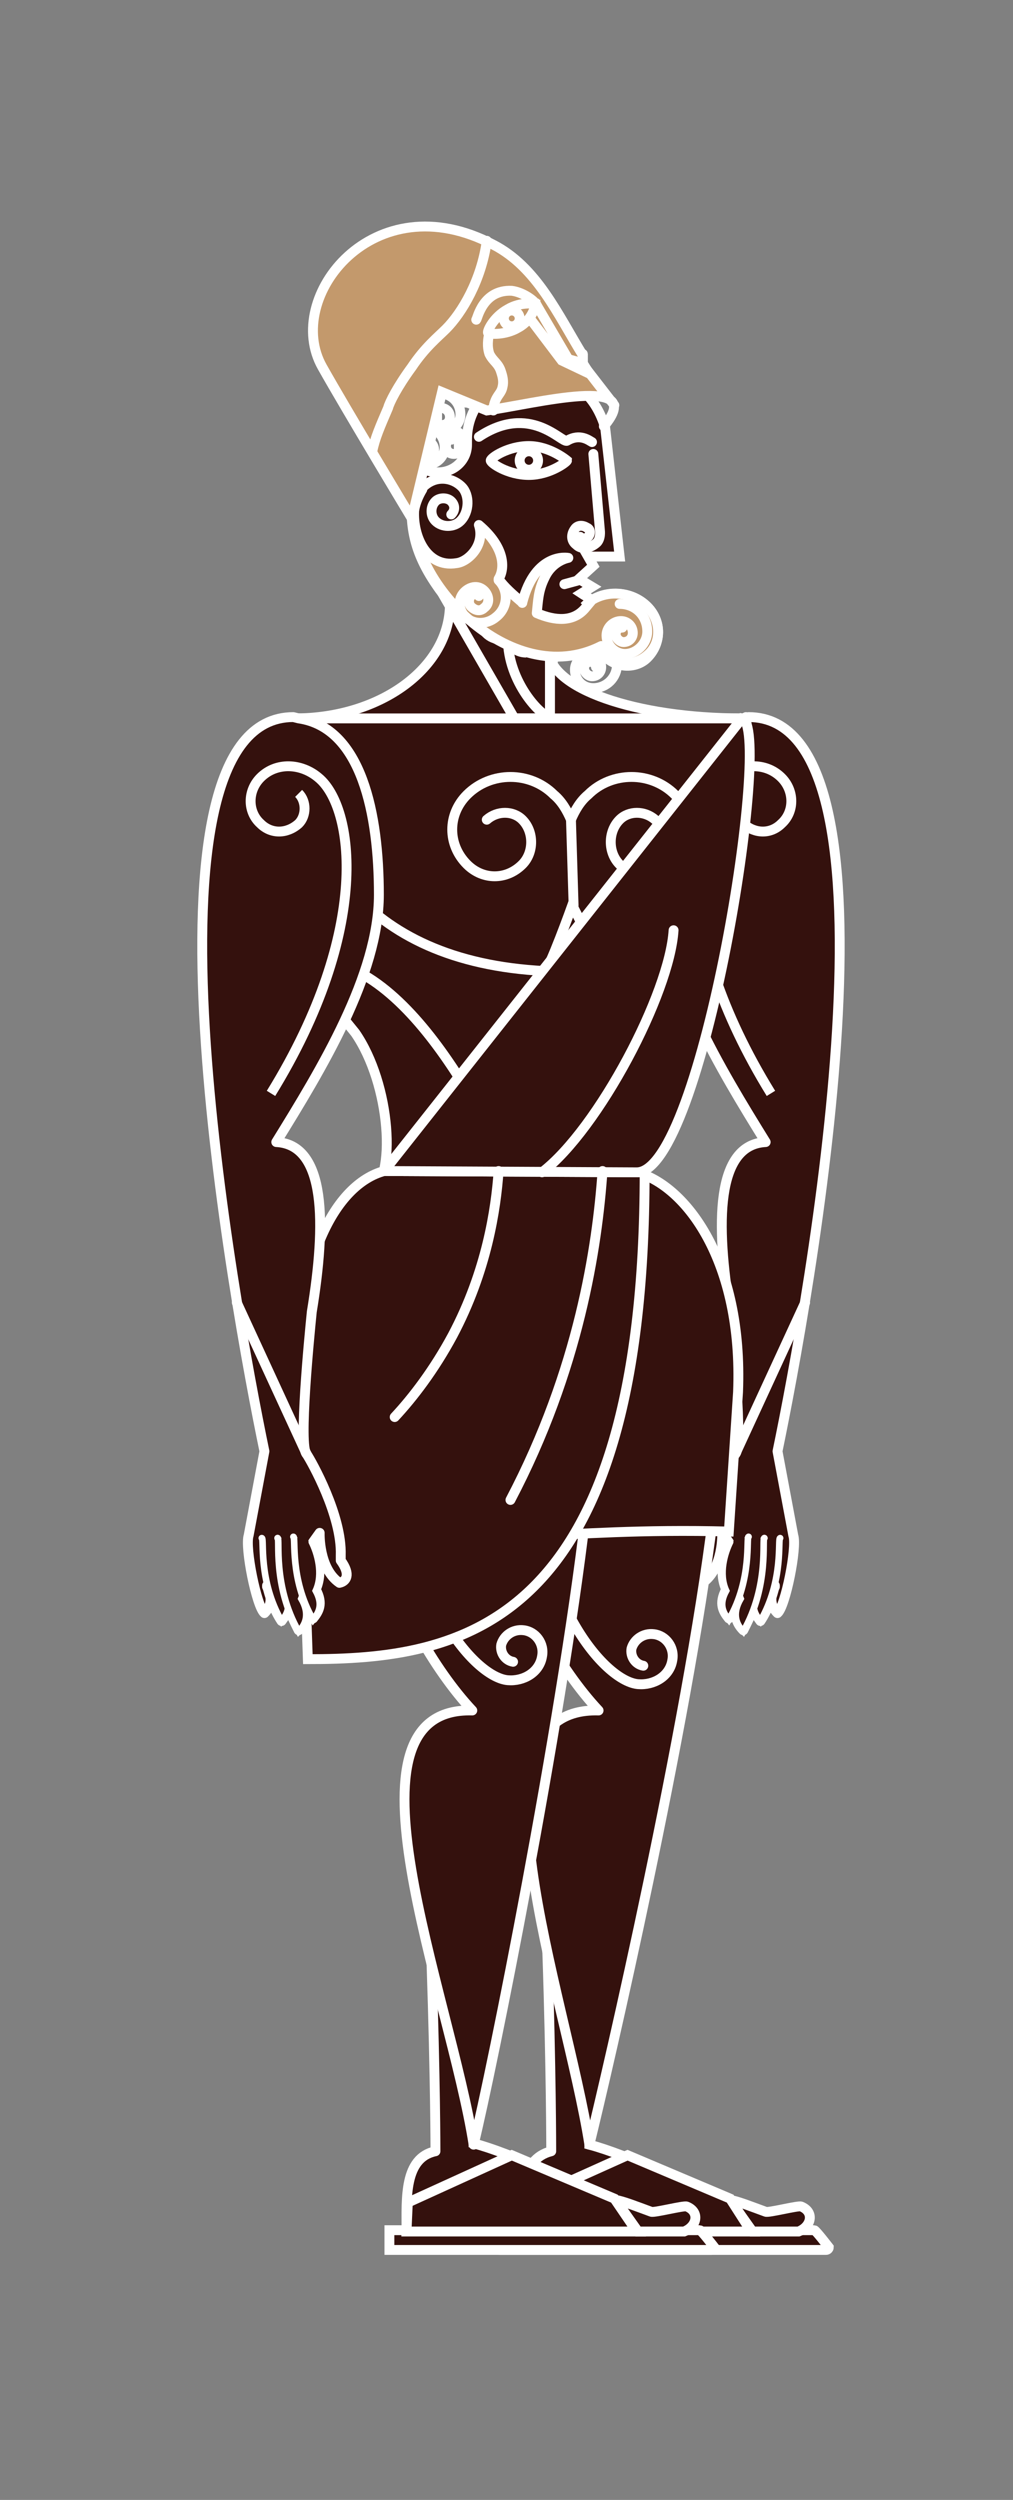 <?xml version="1.0" encoding="utf-8"?>
<!-- Generator: Adobe Illustrator 18.1.1, SVG Export Plug-In . SVG Version: 6.00 Build 0)  -->
<svg version="1.1" id="Warstwa_1" xmlns="http://www.w3.org/2000/svg" xmlns:xlink="http://www.w3.org/1999/xlink" x="0px" y="0px"
	 viewBox="0 0 77 190" enable-background="new 0 0 77 190" xml:space="preserve">
<rect x="0" y="0" width="77" height="190" fill="#808080" stroke="none"/>
<g>
	<path fill="#34110D" d="M53.3,118.2c-0.1-3,2.2-7.1,2.6-7.7c0.6-0.6-0.3-10.6-0.4-10.8c0,0,0,0,0,0l0,0C54.4,93,54.4,87,58.2,86.8
		c-3.4-5.5-7.8-12.7-7.8-18.8c0-6.1,1.3-12.7,6.1-13.4l0.4-0.1c12.8,0,4.3,44.3,2.2,55.8l1.2,6.4c0.3,0.9-0.6,5.4-1.2,5.9
		c-0.4-0.4-0.7-1-0.2-2c0,0,0-0.1,0-0.1c-0.2,0.8-0.5,1.8-1.1,2.7c-0.2-0.3-0.5-0.6-0.5-1.1c-0.2,0.6-0.5,1.2-0.8,1.8
		c-0.5-0.5-0.9-1.3-0.2-2.5c0-0.1,0-0.1-0.1-0.2c-0.2,0.6-0.5,1.2-0.8,1.8c-0.4-0.5-0.8-1.1-0.2-2.2c-0.6-1.3-0.1-2.9,0.2-3.6
		l-0.5-0.7c0,0,0.1,2.7-1.5,3.8c-0.5-0.1-0.9-0.6-0.1-1.7L53.3,118.2z"/>
	<path fill="none" stroke="#FFFFFF" stroke-width="0.75" stroke-miterlimit="10" d="M58.6,83.1c-7.7-12.5-6.3-21.8-3.6-24
		c1.3-1.1,3.2-1.2,4.4,0c1,1,1,2.6,0,3.5c-0.8,0.8-2,0.8-2.9,0c-0.6-0.6-0.6-1.7,0-2.3"/>
	
		<path fill="none" stroke="#FFFFFF" stroke-width="0.75" stroke-linecap="round" stroke-linejoin="round" stroke-miterlimit="10" d="
		M53.3,118.2c-0.1-3,2.2-7.1,2.6-7.7c0.6-0.6-0.2-8.8-0.4-10.8c0,0,0,0,0,0l0,0C54.4,93,54.4,87,58.2,86.8
		c-3.4-5.5-7.8-12.7-7.8-18.8c0-6.1,1.3-12.7,6.1-13.4l0.4-0.1c12.7,0,4.5,44.7,2.2,55.8l1.2,6.4c0.3,0.9-0.6,5.4-1.2,5.9
		c-0.4-0.4-0.7-1-0.2-2c0,0,0-0.1,0-0.1c-0.2,0.8-0.5,1.8-1.1,2.7c-0.2-0.3-0.5-0.6-0.5-1.1c-0.2,0.6-0.5,1.2-0.8,1.8
		c-0.5-0.5-0.9-1.3-0.2-2.5c0-0.1,0-0.1-0.1-0.2c-0.2,0.6-0.5,1.2-0.8,1.8c-0.4-0.5-0.8-1.1-0.2-2.2c-0.6-1.3-0.1-2.9,0.2-3.6
		l-0.5-0.7c0,0,0.1,2.7-1.5,3.8c-0.5-0.1-0.9-0.6-0.1-1.7L53.3,118.2z"/>
	<g>
		<path fill="#34110D" stroke="#FFFFFF" stroke-width="0.5" stroke-miterlimit="10" d="M60.6,117.9"/>
		<path fill="#34110D" stroke="#FFFFFF" stroke-width="0.5" stroke-miterlimit="10" d="M59.4,119.6"/>
		<path fill="#34110D" stroke="#FFFFFF" stroke-width="0.5" stroke-miterlimit="10" d="M59.1,122.6"/>
		<line fill="none" stroke="#FFFFFF" stroke-width="0.5" stroke-miterlimit="10" x1="58.9" y1="120.6" x2="58.9" y2="120.6"/>
		<path fill="#34110D" stroke="#FFFFFF" stroke-width="0.5" stroke-linecap="round" stroke-miterlimit="10" d="M59.3,116.9
			c-0.2,0,0.3,3.2-1.5,6.3l0,0c-0.4-0.5-0.8-1.1-0.2-2.2l0,0c-0.9-2.1,0.5-4.1,0.5-4.1"/>
		<path fill="#34110D" stroke="#FFFFFF" stroke-width="0.5" stroke-linecap="round" stroke-miterlimit="10" d="M58.1,116.9
			c-0.2,0,0.4,3.6-1.6,7.1l0,0c-0.5-0.5-0.9-1.3-0.2-2.5l0,0c-1-2.4,0.6-4.5,0.5-4.5"/>
		<path fill="#34110D" stroke="#FFFFFF" stroke-width="0.5" stroke-linecap="round" stroke-miterlimit="10" d="M56.9,116.8
			c-0.2,0,0.3,3.2-1.5,6.3l0,0c-0.4-0.5-0.8-1.1-0.2-2.2l0,0c-0.6-1.3-0.1-2.9,0.3-3.7"/>
	</g>
	
		<line fill="none" stroke="#FFFFFF" stroke-width="0.75" stroke-linecap="round" stroke-miterlimit="10" x1="61.2" y1="99" x2="55.9" y2="110.5"/>
</g>
<path fill="#34110D" stroke="#FFFFFF" stroke-width="0.75" stroke-linecap="round" stroke-miterlimit="10" d="M22.4,54.6
	c6.6,0,11.8-3.9,11.8-8.7l5.3-1.8l2.2,5.3c0,2.9,6.6,5.2,14.7,5.2"/>
<path fill="#34110D" stroke="#FFFFFF" stroke-width="0.75" stroke-linecap="round" stroke-miterlimit="10" d="M41.9,163.5
	c0,0,0-6.3-0.3-15.2l3.5-0.6L44.8,163c3,0.8,6.9,2.8,10.6,4.2l1.7,2.4H39.6C39.6,167.1,39.5,164.1,41.9,163.5"/>
<polyline fill="none" stroke="#221E20" stroke-width="0.75" stroke-linecap="round" stroke-miterlimit="10" points="55.5,167.1 
	57.1,169.6 39.6,169.6 "/>
<path fill="#34110D" stroke="#FFFFFF" stroke-width="0.75" stroke-linecap="round" stroke-miterlimit="10" d="M38.3,171h24.5
	c0.1,0,0.2-0.1,0.2-0.2c0,0-1-1.3-1.1-1.3H38.3V171z"/>
<path fill="#34110D" stroke="#FFFFFF" stroke-width="0.75" stroke-linecap="round" stroke-miterlimit="10" d="M60.7,169.6
	c1-0.4,1.2-1.5,0.2-1.9c-0.2-0.1-2.5,0.5-2.7,0.4c-1.1-0.4-2.1-0.8-2.7-0.9l1.7,2.4L60.7,169.6L60.7,169.6z"/>
<polygon fill="#34110D" stroke="#FFFFFF" stroke-width="0.75" stroke-linecap="round" stroke-miterlimit="10" points="39.7,167.4 
	47.7,163.8 55.5,167.1 57.1,169.6 39.6,169.6 "/>
<path fill="#34110D" stroke="#FFFFFF" stroke-width="0.75" stroke-linecap="round" stroke-miterlimit="10" d="M33.1,163.5
	c0,0,0-5.3-0.3-14.3l3.5-1.5l-0.3,15.2c3,0.8,6.9,2.8,10.6,4.2l1.7,2.4H30.9C30.9,167.1,30.7,164,33.1,163.5"/>
<polyline fill="#FFFFFF" stroke="#221E20" stroke-width="0.75" stroke-linecap="round" stroke-miterlimit="10" points="46.7,167.1 
	48.4,169.6 30.9,169.6 "/>
<path fill="none" stroke="#221E20" stroke-width="0.75" stroke-linecap="round" stroke-miterlimit="10" d="M57.4,117.9"/>
<path fill="#FFFFFF" stroke="#221E20" stroke-width="0.75" stroke-linecap="round" stroke-miterlimit="10" d="M56.2,119.6"/>
<path fill="#34110D" stroke="#FFFFFF" stroke-width="0.75" stroke-linecap="round" stroke-linejoin="round" stroke-miterlimit="10" d="
	M48.2,88.8h-7.4c-3.2,0.8-5.7,5-5.7,9.4c0,4.4,2.5,8,5.7,8.9c-6.8,2.2-1.2,16.6,4.7,22.9c-10.7-0.3-2.5,21.5-0.7,33
	c1.4-5.7,7.4-31.6,9.4-47.7C55.7,102.6,50.6,92.7,48.2,88.8"/>
<path fill="none" stroke="#FFFFFF" stroke-width="0.75" stroke-linecap="round" stroke-miterlimit="10" d="M40.5,111.9
	c0.6,10.3,5.6,15.9,8,16.1c1.2,0.1,2.4-0.6,2.6-1.8c0.2-1-0.5-1.9-1.4-2c-0.8-0.1-1.5,0.4-1.7,1.1c-0.1,0.6,0.3,1.2,0.9,1.3"/>
<path fill="#34110D" stroke="#FFFFFF" stroke-width="0.75" stroke-linecap="round" stroke-miterlimit="10" d="M28.1,90.8
	c2.1-1.2,1.6-8.4-1.1-12.3l-4.7-5.8l7.1-5.7l12.8,12.2l-1.8,8.1l-2,3.6L32,95.4L28.1,90.8z"/>
<path fill="#34110D" stroke="#FFFFFF" stroke-width="0.75" stroke-linecap="round" stroke-miterlimit="10" d="M22.3,54.6
	C20,65.3,22,72.4,25.2,73.1c7.8,1.8,13.5,16.2,15,18.5l1.6,3.3l1.3,3.8c1.5-2.3,15.1-30.6,13.6-44.2"/>
<path fill="#34110D" stroke="#FFFFFF" stroke-width="0.75" stroke-linecap="round" stroke-linejoin="round" stroke-miterlimit="10" d="
	M38.7,88.9l-7.5-0.1c-3.2,0.8-5.7,5-5.7,9.4c0,4.4,2.5,8,5.7,8.9c-6.8,2.2-1.2,16.6,4.7,22.9c-10.7-0.3-1.7,21.5,0.1,33
	c1.4-5.7,6.6-31.6,8.5-47.7C46.1,102.6,41.1,92.8,38.7,88.9"/>
<polygon fill="#34110D" stroke="#FFFFFF" stroke-width="0.75" stroke-linecap="round" stroke-miterlimit="10" points="33.8,45.4 
	39.1,54.6 41.8,54.6 41.8,48.3 "/>
<path fill="#34110D" stroke="#FFFFFF" stroke-width="0.75" stroke-linecap="round" stroke-miterlimit="10" d="M41.8,48.7v5.8
	c-0.6,0-3.2-2.6-3.2-6L41.8,48.7z"/>
<path fill="#34110D" stroke="#FFFFFF" stroke-width="0.75" stroke-linecap="round" stroke-miterlimit="10" d="M46,32.5
	c-0.7-2.3-2.3-4-5.2-4.1c-2.9-0.1-5.3,2.2-5.3,5v0.4c0,1.2-1,2.1-2.2,2.1c-1.2,0-2.3-0.9-1.9-2.1l-0.1,0.7v2.6
	c-0.1,2.5-0.1,4.5,1.9,7.4c2.2,3.3,6.5,4.9,9.8,4.8c3-0.1,3.4-1.9,2.8-2.9c-0.5-0.7-1.3-1.1-1.6-1.3l0.8-0.5l-1-0.6l1.1-1l-0.4-0.7
	h2.4L46,32.5"/>
<path fill="none" stroke="#FFFFFF" stroke-width="0.75" stroke-linecap="round" stroke-miterlimit="10" d="M44.1,40.8
	c0.2,0.2,0.5,0.1,0.6,0c0.2-0.2,0.2-0.6-0.1-0.7c-0.3-0.2-0.7-0.2-0.9,0.1c-0.3,0.4-0.3,0.9,0.1,1.2c0.4,0.4,1,0.3,1.5-0.1
	c0.4-0.3,0.3-1,0.3-1l-0.5-5.8"/>
<path fill="none" stroke="#FFFFFF" stroke-width="0.75" stroke-linecap="round" stroke-miterlimit="10" d="M36.4,33.2
	c3.9-2.6,6.3,0.5,6.7,0.3c1-0.6,1.7,0,1.9,0.1"/>
<path fill="none" stroke="#FFFFFF" stroke-width="0.75" stroke-linecap="round" stroke-miterlimit="10" d="M34.7,42.9L34.7,42.9
	c-3.1,0.5-4-4.3-2.7-5.7l0,0c0.9-1.1,2.3-1,3.1-0.2c0.6,0.6,0.6,1.9-0.1,2.6c-0.5,0.5-1.4,0.5-1.9,0c-0.4-0.4-0.4-1.1,0-1.5
	c0.3-0.3,0.9-0.3,1.2,0c0.3,0.3,0.3,0.7,0,1"/>
<path fill="#34110D" stroke="#FFFFFF" stroke-width="0.75" stroke-linecap="round" stroke-miterlimit="10" d="M45.9,73.5
	c9-2.1,10.8-9.4,10.8-18.9H22.3c0,9.6,5.1,18.5,19.1,19.2c0.3,0,2.1-5,2.1-5L45.9,73.5z"/>
<path fill="none" stroke="#221E20" stroke-width="0.75" stroke-linecap="round" stroke-miterlimit="10" d="M18.3,75"/>
<line fill="none" stroke="#FFFFFF" stroke-width="0.75" stroke-linecap="round" stroke-miterlimit="10" x1="43.4" y1="62.3" x2="43.6" y2="68.8"/>
<path fill="none" stroke="#FFFFFF" stroke-width="0.75" stroke-linecap="round" stroke-miterlimit="10" d="M43.4,62.3
	c0.3-0.7,0.7-1.4,1.3-1.9c1.8-1.8,4.8-1.8,6.6,0c1.5,1.5,1.5,3.8,0,5.3c-1.2,1.2-3,1.2-4.2,0c-0.9-0.9-0.9-2.5,0-3.4
	c0.7-0.7,1.9-0.7,2.7,0"/>
<path fill="none" stroke="#FFFFFF" stroke-width="0.75" stroke-linecap="round" stroke-miterlimit="10" d="M43.4,62.3
	c-0.3-0.7-0.7-1.4-1.3-1.9c-1.8-1.8-4.8-1.8-6.6,0c-1.5,1.5-1.5,3.8,0,5.3c1.2,1.2,3,1.2,4.2,0c0.9-0.9,0.9-2.5,0-3.4
	c-0.7-0.7-1.9-0.7-2.7,0"/>
<path fill="none" stroke="#221E20" stroke-width="0.75" stroke-linecap="round" stroke-miterlimit="10" d="M44.1,74.4
	c2,5.9,0.9,13-0.7,19.1"/>
<path fill="none" stroke="#FFFFFF" stroke-width="0.75" stroke-linecap="round" stroke-miterlimit="10" d="M30.6,111.6
	c0.6,10.3,5.6,15.9,8,16.1c1.2,0.1,2.4-0.6,2.6-1.8c0.2-1-0.5-1.9-1.4-2c-0.8-0.1-1.5,0.4-1.7,1.1c-0.1,0.6,0.3,1.2,0.9,1.3"/>
<path fill="#34110D" stroke="#FFFFFF" stroke-width="0.75" stroke-linecap="round" stroke-miterlimit="10" d="M29.6,171h24.5
	c0.1,0,0.2-0.1,0.2-0.2c0,0-1-1.3-1.1-1.3H29.6V171z"/>
<path fill="none" stroke="#221E20" stroke-width="0.75" stroke-linecap="round" stroke-miterlimit="10" d="M45.9,169.6"/>
<path fill="#34110D" stroke="#FFFFFF" stroke-width="0.75" stroke-linecap="round" stroke-miterlimit="10" d="M52,169.6
	c1-0.4,1.2-1.5,0.2-1.9c-0.2-0.1-2.5,0.5-2.7,0.4c-1.1-0.4-2.1-0.8-2.7-0.9l1.7,2.4L52,169.6L52,169.6z"/>
<line fill="none" stroke="#221E20" stroke-width="0.75" stroke-linecap="round" stroke-miterlimit="10" x1="24.2" y1="116.1" x2="23.9" y2="117"/>
<polygon fill="#34110D" stroke="#FFFFFF" stroke-width="0.75" stroke-linecap="round" stroke-miterlimit="10" points="31,167.4 
	38.9,163.8 46.7,167.1 48.4,169.6 30.9,169.6 "/>
<path fill="none" stroke="#221E20" stroke-width="0.75" stroke-linecap="round" stroke-miterlimit="10" d="M54.6,169.6"/>
<line fill="none" stroke="#FFFFFF" stroke-width="0.75" stroke-linecap="round" stroke-miterlimit="10" x1="44" y1="44.1" x2="42.9" y2="44.4"/>
<g>
	<path fill="#34110D" stroke="#FFFFFF" stroke-width="0.75" stroke-linecap="round" stroke-miterlimit="10" d="M43.1,35
		c0,0.1-1.3,1.1-2.9,1.1c-1.6,0-2.9-0.9-2.9-1.1c0-0.2,1.3-1.1,2.9-1.1C41.8,33.9,43.1,35,43.1,35z"/>
	
		<circle fill="#34110D" stroke="#FFFFFF" stroke-width="0.75" stroke-linecap="round" stroke-miterlimit="10" cx="40.2" cy="35" r="0.7"/>
</g>
<path fill="none" stroke="#FFFFFF" stroke-width="0.75" stroke-linecap="round" stroke-miterlimit="10" d="M37.9,22.3"/>
<path fill="none" stroke="#221E20" stroke-width="0.75" stroke-linecap="round" stroke-miterlimit="10" d="M50.9,52.8"/>
<path fill="#34110D" stroke="#FFFFFF" stroke-width="0.75" stroke-linecap="round" stroke-miterlimit="10" d="M56.1,105.8
	c0.4-10-4-15.7-7.7-16.7h-16c0,34.8-3.7,26.6,23,27.3l0,0L56.1,105.8z"/>
<path fill="#34110D" stroke="#FFFFFF" stroke-width="0.75" stroke-linecap="round" stroke-miterlimit="10" d="M22.7,105.8
	c-0.4-10,2.8-15.8,6.5-16.8L49,89.1c0,34.8-14.1,37-25.6,37l0,0L22.7,105.8z"/>
<path fill="#34110D" stroke="#FFFFFF" stroke-width="0.75" stroke-linecap="round" stroke-miterlimit="10" d="M48.4,89.1
	c5,0,10.4-34,8-34.5L29.2,89L48.4,89.1z"/>
<path fill="none" stroke="#FFFFFF" stroke-width="0.75" stroke-linecap="round" stroke-miterlimit="10" d="M45.8,89
	c-0.4,5.8-1.8,15.1-7,25"/>
<path fill="none" stroke="#FFFFFF" stroke-width="0.75" stroke-linecap="round" stroke-miterlimit="10" d="M37.9,89
	c-0.2,2.9-0.9,7.6-3.5,12.5c-1.4,2.6-3,4.7-4.4,6.2"/>
<path fill="none" stroke="#FFFFFF" stroke-width="0.75" stroke-linecap="round" stroke-miterlimit="10" d="M51.2,70.7
	c-0.3,4.8-5.7,15.1-10,18.4"/>
<path fill="none" stroke="#FFFFFF" stroke-width="0.75" stroke-linecap="round" stroke-miterlimit="10" d="M20.6,83.1
	c7.7-12.5,6.3-21.8,3.6-24c-1.3-1.1-3.2-1.2-4.4,0c-1,1-1,2.6,0,3.5c0.8,0.8,2,0.8,2.9,0c0.6-0.6,0.6-1.7,0-2.3"/>
<path fill="#34110D" d="M25.9,118.2c0.1-3-2.2-7.1-2.6-7.7c-0.6-0.6,0.3-10.6,0.4-10.8c0,0,0,0,0,0l0,0C24.8,93,24.8,87,21,86.8
	c3.4-5.5,7.8-12.7,7.8-18.8c0-6.1-1.3-12.7-6.1-13.4l-0.4-0.1c-12.5,0-4.3,44.3-2.2,55.8l-1.2,6.4c-0.3,0.9,0.6,5.4,1.2,5.9
	c0.4-0.4,0.7-1,0.2-2c0,0,0-0.1,0-0.1c0.2,0.8,0.5,1.8,1.1,2.7c0.2-0.3,0.5-0.6,0.5-1.1c0.2,0.6,0.5,1.2,0.8,1.8
	c0.5-0.5,0.9-1.3,0.2-2.5c0-0.1,0-0.1,0.1-0.2c0.2,0.6,0.5,1.2,0.8,1.8c0.4-0.5,0.8-1.1,0.2-2.2c0.6-1.3,0.1-2.9-0.2-3.6l0.5-0.7
	c0,0-0.1,2.7,1.5,3.8c0.5-0.1,0.9-0.6,0.1-1.7L25.9,118.2z"/>
<path fill="none" stroke="#FFFFFF" stroke-width="0.75" stroke-miterlimit="10" d="M20.6,83.1c7.7-12.5,6.3-21.8,3.6-24
	c-1.3-1.1-3.2-1.2-4.4,0c-1,1-1,2.6,0,3.5c0.8,0.8,2,0.8,2.9,0c0.6-0.6,0.6-1.7,0-2.3"/>
<path fill="none" stroke="#FFFFFF" stroke-width="0.75" stroke-linecap="round" stroke-linejoin="round" stroke-miterlimit="10" d="
	M25.9,118.2c0.1-3-2.2-7.1-2.6-7.7c-0.6-0.6,0.2-8.8,0.4-10.8c0,0,0,0,0,0l0,0C24.8,93,24.8,87,21,86.8c3.4-5.5,7.8-12.7,7.8-18.8
	c0-6.1-1.3-12.7-6.1-13.4l-0.4-0.1c-12.7,0-4.5,44.7-2.2,55.8l-1.2,6.4c-0.3,0.9,0.6,5.4,1.2,5.9c0.4-0.4,0.7-1,0.2-2
	c0,0,0-0.1,0-0.1c0.2,0.8,0.5,1.8,1.1,2.7c0.2-0.3,0.5-0.6,0.5-1.1c0.2,0.6,0.5,1.2,0.8,1.8c0.5-0.5,0.9-1.3,0.2-2.5
	c0-0.1,0-0.1,0.1-0.2c0.2,0.6,0.5,1.2,0.8,1.8c0.4-0.5,0.8-1.1,0.2-2.2c0.6-1.3,0.1-2.9-0.2-3.6l0.5-0.7c0,0-0.1,2.7,1.5,3.8
	c0.5-0.1,0.9-0.6,0.1-1.7L25.9,118.2z"/>
<g>
	<path fill="#34110D" stroke="#FFFFFF" stroke-width="0.5" stroke-miterlimit="10" d="M18.6,117.9"/>
	<path fill="#34110D" stroke="#FFFFFF" stroke-width="0.5" stroke-miterlimit="10" d="M19.7,119.6"/>
	<path fill="#34110D" stroke="#FFFFFF" stroke-width="0.5" stroke-miterlimit="10" d="M20.1,122.6"/>
	<line fill="none" stroke="#FFFFFF" stroke-width="0.5" stroke-miterlimit="10" x1="20.3" y1="120.6" x2="20.3" y2="120.6"/>
	<path fill="#34110D" stroke="#FFFFFF" stroke-width="0.5" stroke-linecap="round" stroke-miterlimit="10" d="M19.9,116.9
		c0.2,0-0.3,3.2,1.5,6.3l0,0c0.4-0.5,0.8-1.1,0.2-2.2l0,0c0.9-2.1-0.5-4.1-0.5-4.1"/>
	<path fill="#34110D" stroke="#FFFFFF" stroke-width="0.5" stroke-linecap="round" stroke-miterlimit="10" d="M21.1,116.9
		c0.2,0-0.4,3.6,1.6,7.1l0,0c0.5-0.5,0.9-1.3,0.2-2.5l0,0c1-2.4-0.6-4.5-0.5-4.5"/>
	<path fill="#34110D" stroke="#FFFFFF" stroke-width="0.5" stroke-linecap="round" stroke-miterlimit="10" d="M22.3,116.8
		c0.2,0-0.3,3.2,1.5,6.3l0,0c0.4-0.5,0.8-1.1,0.2-2.2l0,0c0.6-1.3,0.1-2.9-0.3-3.7"/>
</g>
<line fill="none" stroke="#FFFFFF" stroke-width="0.75" stroke-linecap="round" stroke-miterlimit="10" x1="18" y1="99" x2="23.3" y2="110.5"/>
<path fill="none" stroke="#FFFFFF" stroke-width="0.75" stroke-miterlimit="10" d="M38.1,48.6c-0.9,0-1.6-0.7-1.6-1.6
	c0-0.7,0.6-1.3,1.3-1.3c0.6,0,1,0.5,1,1c0,0.5-0.4,0.8-0.8,0.8c-0.4,0-0.7-0.3-0.7-0.7c0-0.3,0.2-0.6,0.6-0.6c0.2,0,0.4,0.2,0.4,0.4
	c0,0.2-0.2,0.4-0.4,0.4"/>
<path fill="none" stroke="#FFFFFF" stroke-width="0.75" stroke-miterlimit="10" d="M40,49.6c-0.8,0-1.5-0.6-1.5-1.5
	c0-0.6,0.5-1.2,1.2-1.2c0.5,0,0.9,0.4,0.9,0.9c0,0.4-0.3,0.7-0.7,0.7c-0.3,0-0.6-0.3-0.6-0.6c0-0.3,0.2-0.5,0.5-0.5
	c0.2,0,0.4,0.2,0.4,0.4c0,0.2-0.1,0.3-0.3,0.3"/>
<path fill="none" stroke="#FFFFFF" stroke-width="0.75" stroke-miterlimit="10" d="M42.4,50c-0.8,0-1.4-0.6-1.4-1.4
	c0-0.6,0.5-1.1,1.1-1.1c0.5,0,0.9,0.4,0.9,0.9c0,0.4-0.3,0.7-0.7,0.7c-0.3,0-0.6-0.3-0.6-0.6c0-0.3,0.2-0.5,0.5-0.5
	c0.2,0,0.4,0.2,0.4,0.4c0,0.2-0.1,0.3-0.3,0.3"/>
<path fill="none" stroke="#FFFFFF" stroke-width="0.75" stroke-miterlimit="10" d="M44.7,49.6c-0.8,0-1.5-0.7-1.5-1.5
	c0-0.7,0.6-1.2,1.2-1.2c0.6,0,1,0.4,1,1c0,0.4-0.4,0.8-0.8,0.8c-0.4,0-0.6-0.3-0.6-0.6c0-0.3,0.2-0.5,0.5-0.5c0.2,0,0.4,0.2,0.4,0.4
	c0,0.2-0.1,0.3-0.3,0.3"/>
<path fill="none" stroke="#FFFFFF" stroke-width="0.75" stroke-miterlimit="10" d="M44.4,46.1c1.3-1.3,3.5-1.3,4.8,0
	c1.1,1.1,1.1,2.8,0,3.9c-0.8,0.8-2.2,0.8-3.1,0c-0.7-0.7-0.7-1.8,0-2.5c0.6-0.6,1.4-0.6,2,0c0.4,0.4,0.4,1.1,0,1.6
	c-0.4,0.4-0.9,0.4-1.3,0c-0.3-0.3-0.3-0.7,0-1"/>
<path fill="none" stroke="#FFFFFF" stroke-width="0.75" stroke-miterlimit="10" d="M32.2,32.4c0.9,0,1.6,0.7,1.6,1.6
	c0,0.7-0.6,1.3-1.3,1.3c-0.6,0-1-0.5-1-1c0-0.5,0.4-0.8,0.8-0.8c0.4,0,0.7,0.3,0.7,0.7c0,0.3-0.2,0.6-0.6,0.6
	c-0.2,0-0.4-0.2-0.4-0.4c0-0.2,0.2-0.4,0.4-0.4"/>
<path fill="none" stroke="#FFFFFF" stroke-width="0.75" stroke-miterlimit="10" d="M34.3,32.7c0.6,0,1,0.5,1,1
	c0,0.4-0.4,0.8-0.8,0.8c-0.4,0-0.6-0.3-0.6-0.6c0-0.3,0.2-0.5,0.5-0.5c0.2,0,0.4,0.2,0.4,0.4c0,0.2-0.1,0.3-0.3,0.3"/>
<path fill="none" stroke="#FFFFFF" stroke-width="0.75" stroke-miterlimit="10" d="M33.4,29.9c0.9,0,1.6,0.7,1.6,1.6
	c0,0.7-0.6,1.3-1.3,1.3c-0.6,0-1-0.5-1-1c0-0.5,0.4-0.8,0.8-0.8c0.4,0,0.7,0.3,0.7,0.7c0,0.3-0.2,0.6-0.6,0.6
	c-0.2,0-0.4-0.2-0.4-0.4c0-0.2,0.2-0.4,0.4-0.4"/>
<path fill="none" stroke="#FFFFFF" stroke-width="0.75" stroke-miterlimit="10" d="M35.1,27.7c0.9,0,1.6,0.7,1.6,1.6
	c0,0.7-0.6,1.3-1.3,1.3c-0.6,0-1-0.5-1-1c0-0.5,0.4-0.8,0.8-0.8c0.4,0,0.7,0.3,0.7,0.7c0,0.3-0.2,0.6-0.6,0.6
	c-0.2,0-0.4-0.2-0.4-0.4c0-0.2,0.2-0.4,0.4-0.4"/>
<path fill="none" stroke="#FFFFFF" stroke-width="0.75" stroke-linecap="round" stroke-miterlimit="10" d="M46.9,50.5
	c0,1-0.8,1.8-1.8,1.8c-0.8,0-1.4-0.6-1.4-1.4c0-0.6,0.5-1.1,1.1-1.1c0.5,0,0.9,0.4,0.9,0.9c0,0.4-0.3,0.7-0.7,0.7
	c-0.3,0-0.6-0.3-0.6-0.6c0-0.3,0.2-0.5,0.5-0.5c0.2,0,0.4,0.2,0.4,0.4"/>
<g>
	
		<path fill="#C3996C" stroke="#FFFFFF" stroke-width="0.75" stroke-linecap="round" stroke-linejoin="round" stroke-miterlimit="10" d="
		M31.5,38.7c0.1-0.5,0.3-1,0.6-1.5C31.7,37.6,31.5,38.1,31.5,38.7z"/>
	
		<path fill="#C3996C" stroke="#FFFFFF" stroke-width="0.75" stroke-linecap="round" stroke-linejoin="round" stroke-miterlimit="10" d="
		M49.2,46.1c-1.1-1.1-2.9-1.3-4.2-0.5c0,0-0.5,0.6-0.5,0.6c-0.9,1.1-2.3,1-3.7,0.4c0.1-0.9,0.1-1.7,0.6-2.7c0.6-1.3,1.8-1.5,1.8-1.5
		s-2.5-0.5-3.5,3.4c0,0.1,0-0.1,0,0c-0.7-0.6-1.4-1.2-1.8-1.8c0.5-0.8,0.5-2.4-1.5-4.1c0.5,1.5-0.8,2.8-1.7,2.9
		c-2.4,0.4-3.4-2.3-3.2-4.2c-0.8,5.3,7.3,14,14.2,10.5c0.1,0.3,0.2,0.5,0.4,0.7c0.8,0.8,2.2,0.8,3.1,0
		C50.3,48.9,50.3,47.2,49.2,46.1z"/>
</g>
<path fill="#C3996C" stroke="#FFFFFF" stroke-width="0.75" stroke-miterlimit="10" d="M29.1,28.1"/>
<path fill="#C3996C" stroke="#FFFFFF" stroke-width="0.75" stroke-linecap="round" stroke-miterlimit="10" d="M46.7,30.8l-2.4-3.1
	v-0.7c-1.9-3.1-3.5-6.7-6.8-8.4c-9.1-4.8-16,4-13,9.3c1.8,3.2,6.8,11.5,6.8,11.5l2.3-9.6l3.4,1.4c3.6-0.5,12.3-2.8,8.9,1.2"/>
<path fill="none" stroke="#FFFFFF" stroke-width="0.75" stroke-linecap="round" stroke-miterlimit="10" d="M37.5,31.2
	c0-0.1,0-0.3,0.1-0.6c0.2-0.6,0.5-0.7,0.6-1.2c0.1-0.4,0-0.8-0.1-1.1c-0.2-0.7-0.6-0.8-0.9-1.4c-0.1-0.3-0.2-0.8,0-1.6"/>
<path fill="none" stroke="#FFFFFF" stroke-width="0.75" stroke-linecap="round" stroke-miterlimit="10" d="M37,18.3
	c-0.4,3-1.9,5.5-3.1,6.7c-0.6,0.6-1.6,1.4-2.6,2.9c-1.1,1.5-1.7,2.7-1.8,3.1c-0.6,1.4-1,2.3-1.2,3.3"/>
<polyline fill="none" stroke="#FFFFFF" stroke-width="0.75" stroke-linecap="round" stroke-miterlimit="10" points="44.3,26.9 
	44.3,27.6 43.2,27.3 40.8,23.2 39.9,23.7 42.7,27.4 44.8,28.4 44.3,27.6 "/>
<path fill="#C3996C" stroke="#FFFFFF" stroke-width="0.75" stroke-linecap="round" stroke-miterlimit="10" d="M40.7,23.1
	c0,0.1-0.2,1.2-1.3,1.8c-1,0.6-2.2,0.5-2.3,0.4c-0.1-0.1,0.4-1.2,1.5-1.8C39.6,22.9,40.7,23.1,40.7,23.1z"/>
<circle fill="#C3996C" stroke="#FFFFFF" stroke-width="0.75" stroke-linecap="round" stroke-miterlimit="10" cx="38.9" cy="24.2" r="0.6"/>
<path fill="none" stroke="#FFFFFF" stroke-width="0.75" stroke-linecap="round" stroke-miterlimit="10" d="M40.8,23.2
	c-0.2-0.4-1.1-1-1.9-1.1c-2.2-0.1-2.6,2.1-2.7,2.2"/>
<path fill="none" stroke="#FFFFFF" stroke-width="0.75" stroke-linecap="round" stroke-miterlimit="10" d="M37.9,44.1
	c0.8,0.8,0.7,2.1-0.2,2.8c-0.7,0.6-1.8,0.6-2.4-0.1c-0.5-0.6-0.5-1.4,0.1-1.9c0.5-0.4,1.1-0.4,1.5,0.1c0.3,0.4,0.3,0.9-0.1,1.2
	c-0.3,0.3-0.7,0.2-1-0.1c-0.2-0.2-0.2-0.6,0-0.8c0.2-0.2,0.5-0.2,0.6,0"/>
<path fill="none" stroke="#FFFFFF" stroke-width="0.75" stroke-linecap="round" stroke-miterlimit="10" d="M47.1,45.9
	c1.2,0,2.1,0.9,2.1,2.1c0,0.9-0.8,1.7-1.7,1.7c-0.7,0-1.4-0.6-1.4-1.4c0-0.6,0.5-1.1,1.1-1.1c0.5,0,0.9,0.4,0.9,0.9
	c0,0.4-0.3,0.7-0.7,0.7c-0.3,0-0.6-0.3-0.6-0.6c0-0.3,0.2-0.5,0.5-0.5"/>
</svg>
